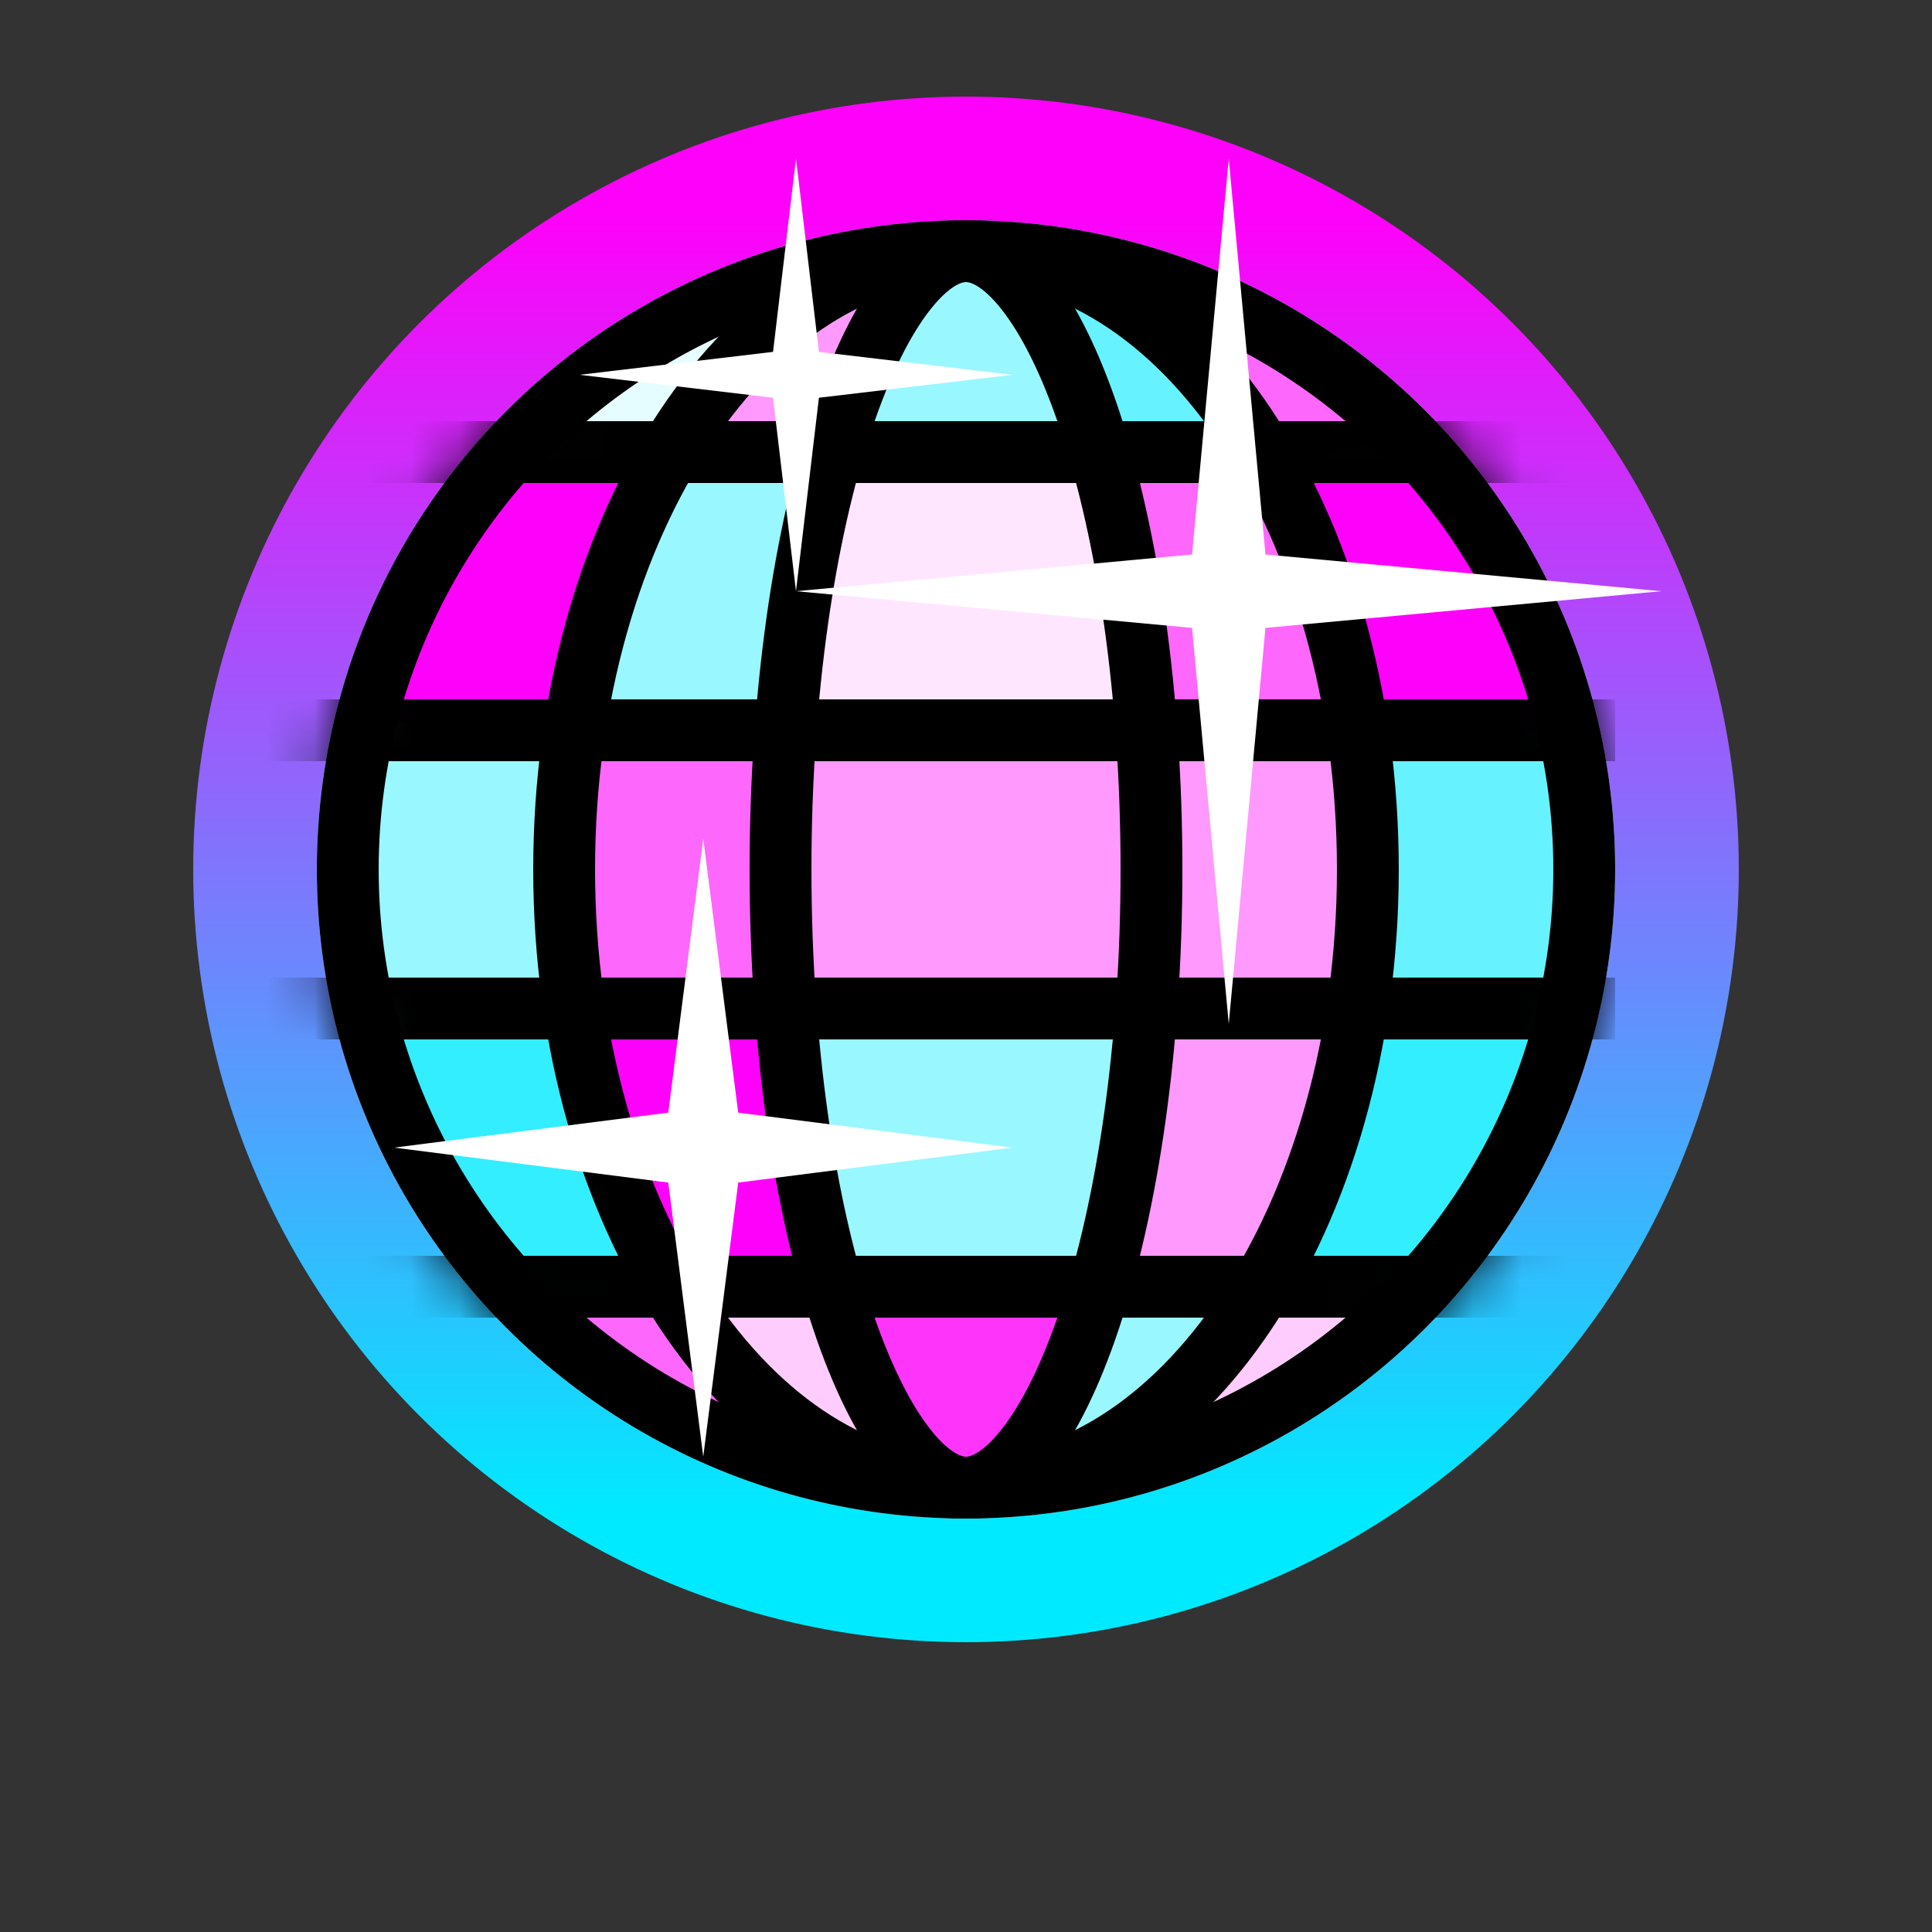 <svg width="40" height="40" viewBox="0 0 40 40" fill="none" xmlns="http://www.w3.org/2000/svg">
<rect x="0" y="0" width="40" height="40" fill="#333333" stroke="none"/>
<circle cx="20" cy="18" r="16" fill="url(#paint0_linear_3488_2757)"/>
<circle cx="20" cy="18" r="13.44" fill="#B0F7FF"/>
<path d="M29.12 26.64H25.92L24 30.32L26.72 29.2L29.12 26.64Z" fill="#FFCCFE"/>
<path d="M26.24 26.64H22.72L21.28 30.64L23.84 30L26.24 26.64Z" fill="#99F7FF"/>
<path d="M22.88 26.64H17.28L18.4 30.16L20 31.12L22.88 26.64Z" fill="#FE34FB"/>
<path d="M17.44 26.8H14.24L15.36 28.72L18.72 30.48L17.44 26.8Z" fill="#FFCCFE"/>
<path d="M14.08 26.8H11.04L12.64 28.56L16 30L14.08 26.8Z" fill="#FE67FC"/>
<path d="M16 21.04H11.84L13.76 26.64H17.28L16 21.04Z" fill="#FE01FA"/>
<path d="M32.48 20.88H28.16L26.24 26.48H29.12L31.04 24.72L32.48 20.88Z" fill="#33EEFF"/>
<path d="M28.16 21.04H23.68L22.88 26.8H26.4L28.16 21.04Z" fill="#FF99FD"/>
<path d="M10.72 26.8L7.2 21.04H11.84L13.76 26.8H10.72Z" fill="#33EEFF"/>
<path d="M23.84 20.88H16.16L17.28 26.8H22.72L23.84 20.88Z" fill="#99F7FF"/>
<path d="M11.36 8.88L14.56 6.16H15.68L14.24 9.2L11.36 8.88Z" fill="#E6FDFF"/>
<path d="M13.92 9.52L16.64 6H18.56L17.44 9.52H13.92Z" fill="#FF99FD"/>
<path d="M17.12 9.52L18.88 5.52H20.96L22.88 9.52H17.12Z" fill="#99F7FF"/>
<path d="M26.56 9.52L24.32 6.8L25.6 6.16L29.12 9.04L26.56 9.52Z" fill="#FE67FC"/>
<path d="M22.56 9.2L21.44 6H24L25.92 9.2H22.56Z" fill="#66F2FF"/>
<path d="M28.16 15.28L26.4 9.52H29.92L32.64 15.28H28.16Z" fill="#FE01FA"/>
<path d="M7.52 15.12L10.4 9.52H13.76L11.84 15.12H7.52Z" fill="#FE01FA"/>
<path d="M16.16 15.28L17.44 9.2H22.88L23.68 15.28H16.16Z" fill="#FFE6FF"/>
<path d="M23.84 15.28L23.04 9.68H26.56L28.16 15.28H23.84Z" fill="#FE67FC"/>
<path d="M12 15.12L13.76 9.68H17.12L16.32 15.12H12Z" fill="#99F7FF"/>
<path d="M7.52 21.2V14.96H11.84V21.2H7.52Z" fill="#99F7FF"/>
<path d="M16 21.04L16.64 15.12H12V21.04H16Z" fill="#FE67FC"/>
<path d="M23.68 14.96H17.76H16.16V20.88H23.68V14.96Z" fill="#FF99FD"/>
<path d="M28.32 14.96H24.8H24V20.72H28.32V14.96Z" fill="#FF99FD"/>
<path d="M32.64 15.12H29.76H28.32V20.88H32.64V15.12Z" fill="#66F2FF"/>
<mask id="mask0_3488_2757" style="mask-type:alpha" maskUnits="userSpaceOnUse" x="6" y="4" width="28" height="28">
<circle cx="20" cy="18" r="13.44" fill="#FE01FA"/>
</mask>
<g mask="url(#mask0_3488_2757)">
<rect x="4.64" y="8.72" width="28.8" height="1.28" fill="black"/>
<rect x="4.64" y="20.24" width="28.8" height="1.28" fill="black"/>
<rect x="4.64" y="14.48" width="28.8" height="1.28" fill="black"/>
<rect x="4.64" y="26" width="28.8" height="1.28" fill="black"/>
</g>
<path d="M23.84 18C23.84 21.662 23.344 24.95 22.561 27.301C22.168 28.48 21.714 29.388 21.241 29.988C20.763 30.595 20.338 30.8 20 30.8C19.662 30.8 19.237 30.595 18.759 29.988C18.286 29.388 17.832 28.48 17.439 27.301C16.656 24.95 16.16 21.662 16.16 18C16.16 14.338 16.656 11.05 17.439 8.699C17.832 7.52 18.286 6.612 18.759 6.012C19.237 5.405 19.662 5.2 20 5.2C20.338 5.2 20.763 5.405 21.241 6.012C21.714 6.612 22.168 7.52 22.561 8.699C23.344 11.05 23.84 14.338 23.84 18Z" stroke="black" stroke-width="1.28"/>
<circle cx="20" cy="18" r="12.8" stroke="black" stroke-width="1.28"/>
<path d="M28.32 18C28.32 21.603 27.345 24.835 25.803 27.148C24.258 29.466 22.194 30.8 20 30.8C17.806 30.8 15.742 29.466 14.197 27.148C12.655 24.835 11.68 21.603 11.68 18C11.68 14.397 12.655 11.165 14.197 8.851C15.742 6.534 17.806 5.2 20 5.2C22.194 5.2 24.258 6.534 25.803 8.851C27.345 11.165 28.32 14.397 28.32 18Z" stroke="black" stroke-width="1.28"/>
<mask id="mask1_3488_2757" style="mask-type:alpha" maskUnits="userSpaceOnUse" x="4" y="2" width="32" height="32">
<circle cx="20" cy="18" r="16" fill="#D9D9D9"/>
</mask>
<g mask="url(#mask1_3488_2757)">
<path d="M25.44 3.28L26.2 11.48L34.4 12.24L26.2 13L25.44 21.2L24.68 13L16.48 12.24L24.68 11.48L25.44 3.28Z" fill="white"/>
<path d="M14.56 17.36L15.284 23.036L20.96 23.76L15.284 24.484L14.56 30.16L13.836 24.484L8.16 23.76L13.836 23.036L14.56 17.36Z" fill="white"/>
<path d="M16.48 3.28L16.955 7.285L20.96 7.76L16.955 8.235L16.48 12.24L16.005 8.235L12 7.76L16.005 7.285L16.48 3.28Z" fill="white"/>
</g>
<defs>
<linearGradient id="paint0_linear_3488_2757" x1="20" y1="34" x2="20" y2="2" gradientUnits="userSpaceOnUse">
<stop offset="0.082" stop-color="#00EAFF"/>
<stop offset="0.922" stop-color="#FE01FA"/>
</linearGradient>
</defs>
</svg>
